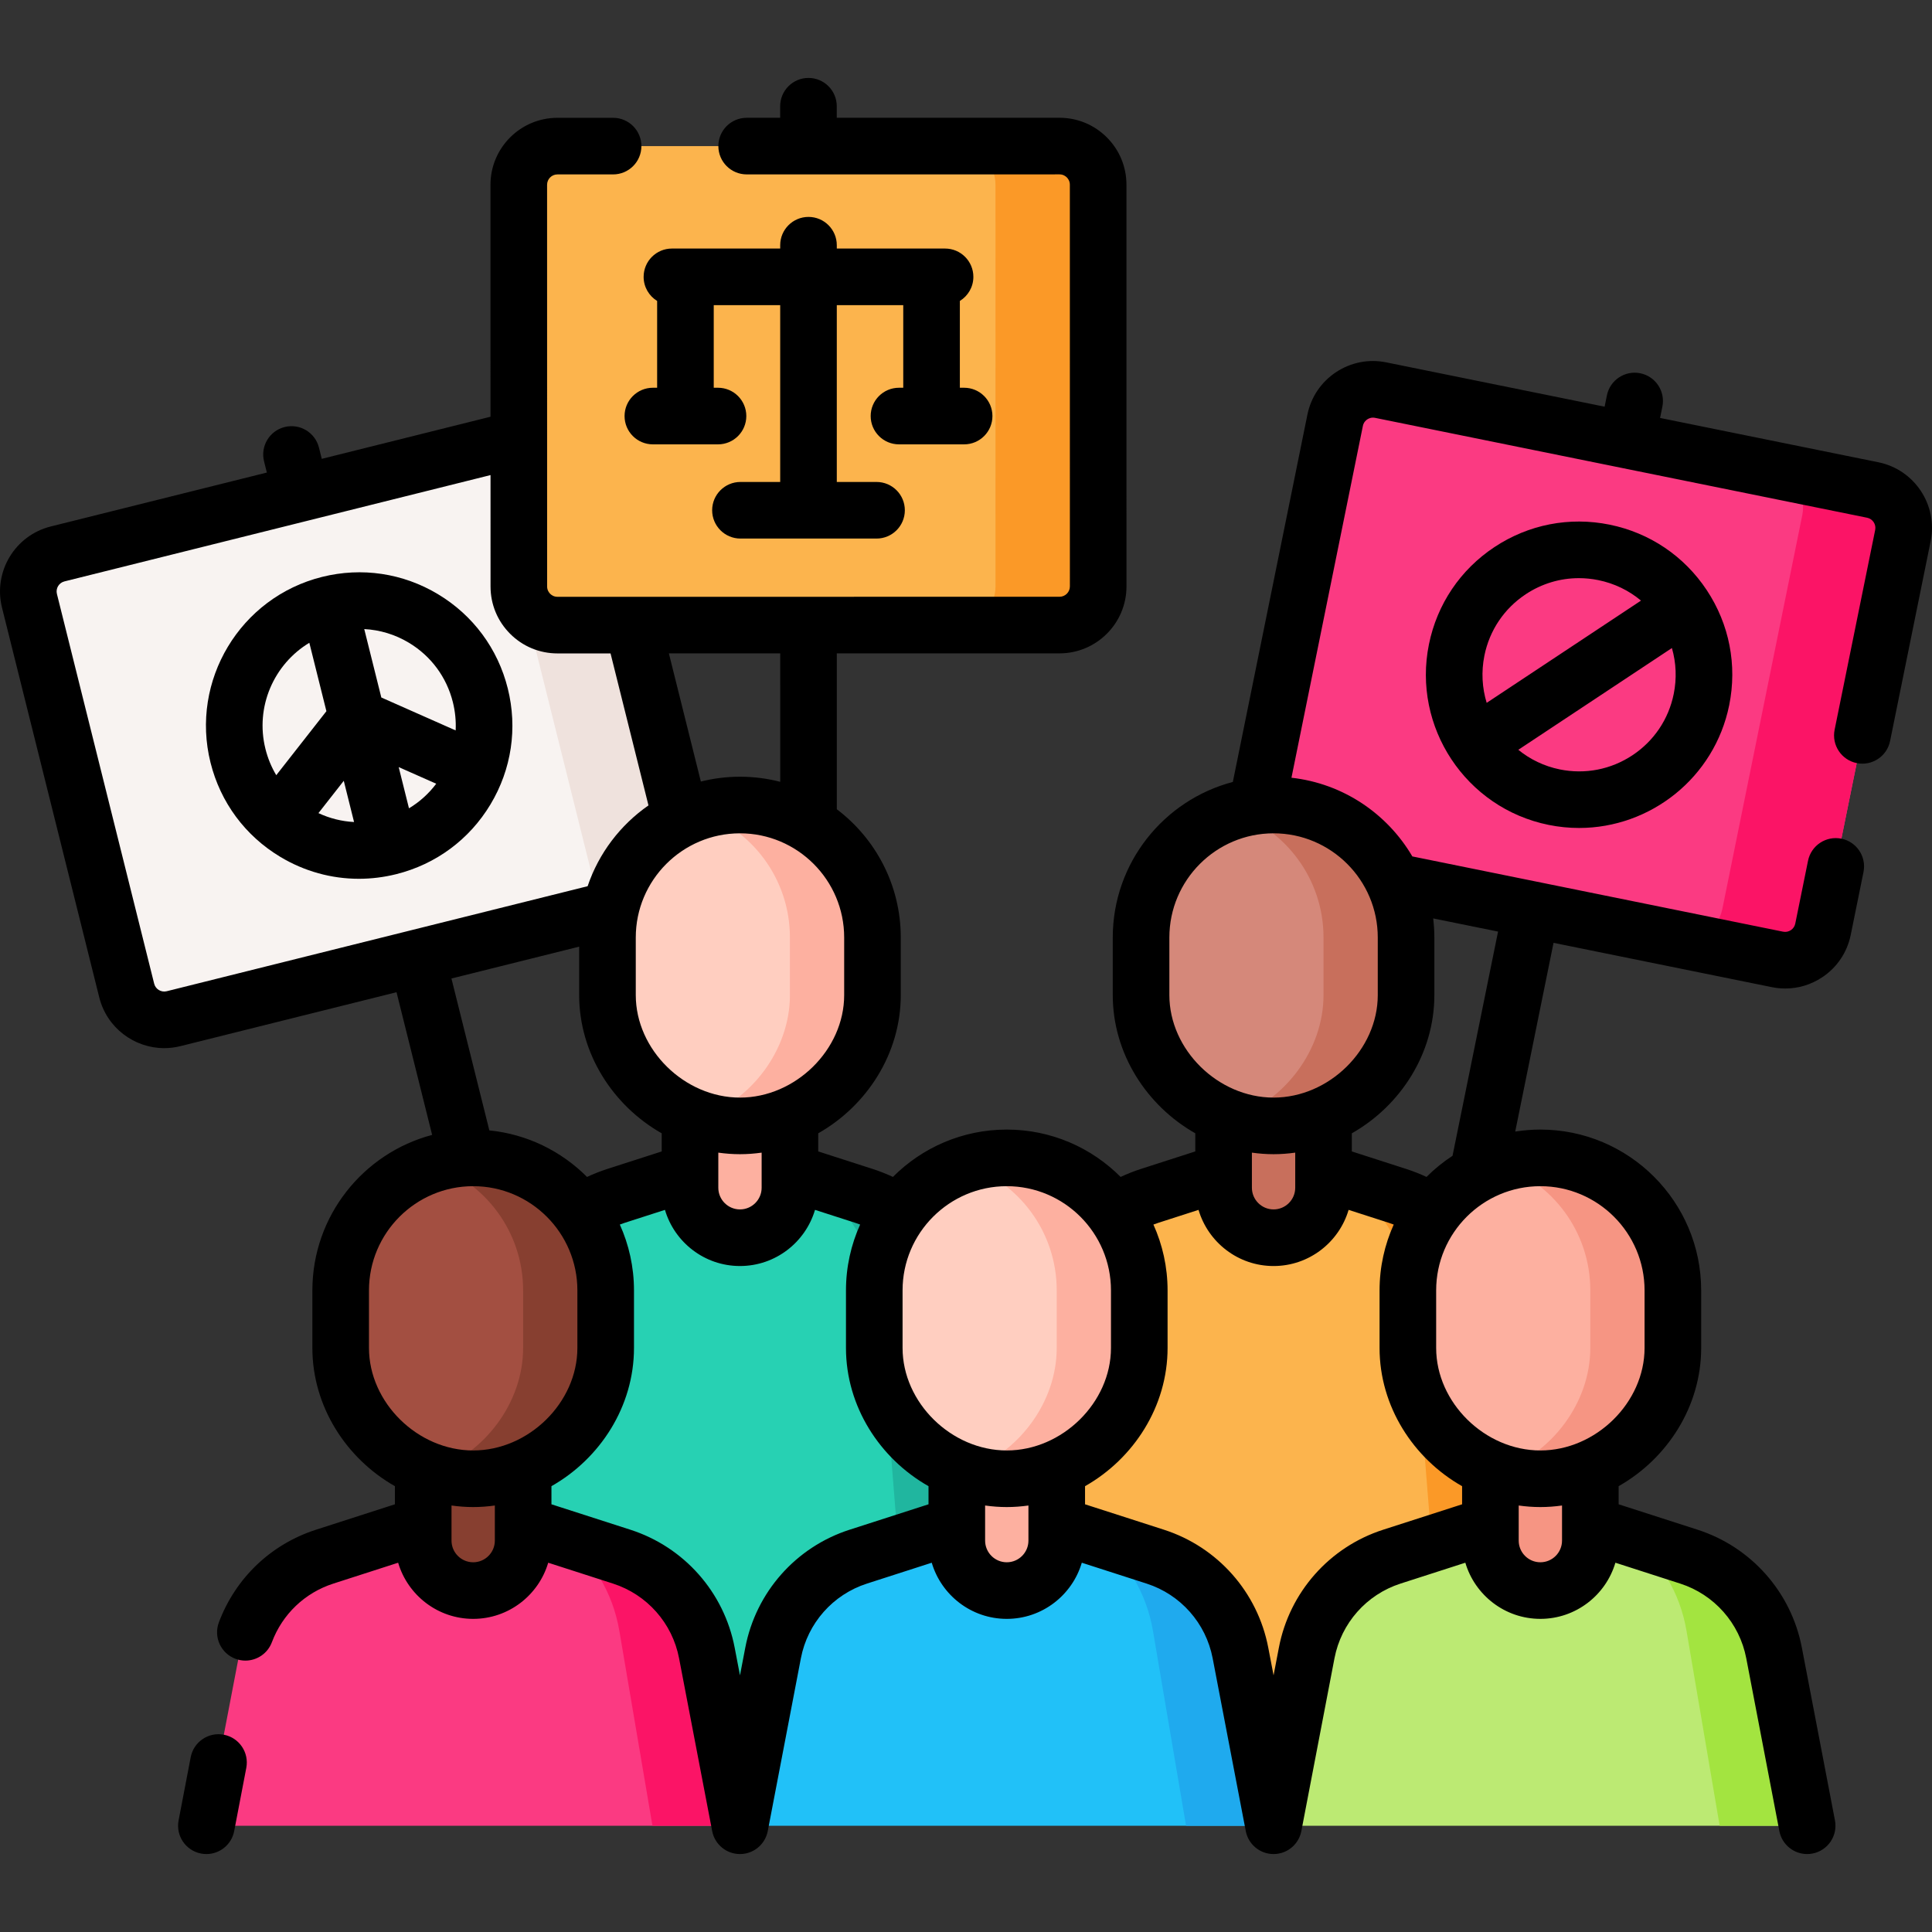 <svg id="Capa_1" enable-background="new 0 0 512 512" height="512" viewBox="0 0 512 512" width="512" xmlns="http://www.w3.org/2000/svg"><rect x="0" y="0" width="512" height="512" fill="#333333" stroke="none"/><g><g><path d="m175.094 237.748-129.098 32.214c-5.487 1.369-11.045-1.969-12.414-7.456l-25.775-103.292c-1.369-5.487 1.969-11.045 7.456-12.414l129.098-32.215c5.487-1.369 11.045 1.969 12.414 7.456l25.775 103.292c1.37 5.487-1.969 11.045-7.456 12.415z" fill="#f8f3f1"/><path d="m156.779 122.044 25.774 103.287c1.371 5.494-1.972 11.046-7.456 12.414l-25.712 6.416c5.494-1.371 8.827-6.92 7.456-12.414l-25.775-103.287c-1.371-5.494-6.92-8.827-12.414-7.456l25.712-6.416c5.484-1.369 11.044 1.961 12.415 7.456z" fill="#efe2dd"/></g><g><path d="m471.041 254.257-130.397-26.471c-5.542-1.125-9.123-6.53-7.998-12.072l21.179-104.332c1.125-5.542 6.53-9.123 12.072-7.998l130.397 26.471c5.542 1.125 9.123 6.53 7.998 12.072l-21.179 104.332c-1.125 5.542-6.53 9.123-12.072 7.998z" fill="#fb3a82"/><path d="m504.289 141.928-21.178 104.326c-1.127 5.549-6.523 9.125-12.072 7.998l-26.664-5.413c5.539 1.125 10.946-2.449 12.072-7.998l21.178-104.326c1.125-5.539-2.459-10.948-7.998-12.072l26.664 5.413c5.549 1.126 9.123 6.533 7.998 12.072z" fill="#fb1466"/></g><g><g><path d="m280.793 165.65-133.057.011c-5.655 0-10.24-4.584-10.241-10.239l-.009-106.46c0-5.655 4.584-10.24 10.239-10.241l133.057-.011c5.655 0 10.24 4.584 10.241 10.239l.009 106.46c.001 5.656-4.583 10.241-10.239 10.241z" fill="#fcb44d"/><path d="m291.02 48.952.009 106.454c0 5.663-4.576 10.24-10.239 10.241l-27.207.002c5.652 0 10.24-4.578 10.239-10.241l-.009-106.454c0-5.652-4.588-10.239-10.241-10.239l27.207-.002c5.663-.001 10.241 4.586 10.241 10.239z" fill="#fb9927"/></g></g><g><g><g><g><g><g><g><g><g><path d="m408.212 473.844h-141.407l10.269-122.203c1.351-16.081 12.234-29.776 27.595-34.724l32.84-10.579 32.84 10.579c15.361 4.948 26.243 18.642 27.595 34.724z" fill="#fcb44d"/><path d="m408.21 473.849h-23.64l-10.27-129.04c-1.11-13.94-8.64-26.18-19.79-32.99l15.84 5.1c15.36 4.95 26.24 18.64 27.59 34.72z" fill="#fb9927"/><path d="m350.75 285.675v29.09c0 7.313-5.928 13.241-13.241 13.241-7.313 0-13.241-5.928-13.241-13.241v-29.09z" fill="#c86f5c"/></g></g><path d="m337.508 213.338c-19.393 0-35.114 15.721-35.114 35.114v15.256c0 17.967 15.721 34.664 35.114 34.664s35.114-16.696 35.114-34.664v-15.256c.001-19.392-15.72-35.114-35.114-35.114z" fill="#d5887a"/><path d="m372.624 248.457v15.252c0 17.97-15.725 34.66-35.113 34.66-3.82 0-7.493-.65-10.939-1.831 14.041-4.795 24.173-18.393 24.173-32.828v-15.252c0-15.577-10.132-28.791-24.173-33.389 3.446-1.122 7.119-1.733 10.939-1.733 19.388-.001 35.113 15.724 35.113 35.121z" fill="#c86f5c"/></g></g></g></g></g></g><g><g><g><g><g><g><g><g><path d="m266.805 473.844h-141.408l10.269-122.203c1.351-16.081 12.234-29.776 27.595-34.724l32.84-10.579 32.84 10.579c15.361 4.948 26.243 18.642 27.595 34.724z" fill="#27d1b3"/><path d="m266.81 473.849h-23.65l-10.27-129.04c-1.11-13.94-8.63-26.17-19.77-32.99l15.82 5.1c15.36 4.95 26.25 18.64 27.6 34.72z" fill="#20b69f"/><path d="m209.342 285.675v29.09c0 7.313-5.928 13.241-13.241 13.241-7.313 0-13.241-5.928-13.241-13.241v-29.09z" fill="#fdb0a0"/></g></g><path d="m196.101 213.338c-19.393 0-35.114 15.721-35.114 35.114v15.256c0 17.967 15.721 34.664 35.114 34.664s35.114-16.696 35.114-34.664v-15.256c.001-19.392-15.721-35.114-35.114-35.114z" fill="#ffcec0"/><path d="m231.217 248.457v15.252c0 17.97-15.725 34.66-35.113 34.66-3.82 0-7.493-.65-10.939-1.831 14.041-4.795 24.173-18.393 24.173-32.828v-15.252c0-15.577-10.132-28.791-24.173-33.389 3.446-1.122 7.119-1.733 10.939-1.733 19.388-.001 35.113 15.724 35.113 35.121z" fill="#fdb0a0"/></g></g></g></g></g></g><g><g><g><g><g><g><g><g><g><path d="m196.101 483.844h-141.407l8.775-45.802c2.297-11.987 10.948-21.768 22.566-25.51l39.363-12.68 39.363 12.68c11.617 3.742 20.269 13.523 22.566 25.51z" fill="#fb3a82"/><path d="m196.1 483.849h-23.19l-8.77-51.63c-1.76-10.33-7.23-19.2-14.9-24.69l15.52 5c11.62 3.75 20.27 13.53 22.57 25.51z" fill="#fb1466"/><path d="m138.639 379.188v29.09c0 7.313-5.928 13.241-13.241 13.241-7.313 0-13.241-5.928-13.241-13.241v-29.09z" fill="#873f30"/></g></g><path d="m125.397 306.852c-19.393 0-35.114 15.721-35.114 35.114v15.256c0 17.967 15.721 34.664 35.114 34.664s35.114-16.696 35.114-34.664v-15.256c.001-19.393-15.72-35.114-35.114-35.114z" fill="#a34f41"/><path d="m160.513 341.97v15.252c0 17.97-15.725 34.66-35.113 34.66-3.82 0-7.493-.65-10.939-1.831 14.041-4.795 24.173-18.393 24.173-32.828v-15.253c0-15.577-10.132-28.791-24.173-33.389 3.446-1.122 7.119-1.733 10.939-1.733 19.388 0 35.113 15.725 35.113 35.122z" fill="#873f30"/></g></g></g></g></g></g><g><g><g><g><g><g><g><g><path d="m337.508 483.844h-141.407l8.775-45.802c2.297-11.987 10.948-21.768 22.566-25.51l39.363-12.68 39.363 12.68c11.617 3.742 20.269 13.523 22.566 25.51z" fill="#21c1f8"/><path d="m337.51 483.849h-23.19l-8.77-51.63c-1.76-10.33-7.23-19.2-14.9-24.69l15.52 5c11.62 3.75 20.27 13.53 22.56 25.51z" fill="#1faaee"/><path d="m280.046 379.188v29.09c0 7.313-5.928 13.241-13.241 13.241-7.313 0-13.241-5.928-13.241-13.241v-29.09z" fill="#fdb0a0"/></g></g><path d="m266.805 306.852c-19.393 0-35.114 15.721-35.114 35.114v15.256c0 17.967 15.721 34.664 35.114 34.664s35.114-16.696 35.114-34.664v-15.256c0-19.393-15.721-35.114-35.114-35.114z" fill="#ffcec0"/><path d="m301.92 341.97v15.252c0 17.97-15.725 34.66-35.113 34.66-3.82 0-7.493-.65-10.939-1.831 14.041-4.795 24.173-18.393 24.173-32.828v-15.253c0-15.577-10.132-28.791-24.173-33.389 3.446-1.122 7.119-1.733 10.939-1.733 19.388 0 35.113 15.725 35.113 35.122z" fill="#fdb0a0"/></g></g></g></g></g></g></g><g><g><g><g><g><g><g><path d="m478.916 483.844h-141.408l8.775-45.802c2.297-11.987 10.948-21.768 22.566-25.51l39.363-12.68 39.363 12.68c11.617 3.742 20.269 13.523 22.566 25.51z" fill="#bcea73"/><path d="m478.92 483.849h-23.19l-8.78-51.63c-1.75-10.33-7.22-19.2-14.89-24.69l15.52 5c11.61 3.75 20.26 13.53 22.56 25.51z" fill="#a3e440"/></g><g><path d="m421.453 379.188v29.09c0 7.313-5.928 13.241-13.241 13.241-7.313 0-13.241-5.928-13.241-13.241v-29.09z" fill="#f69583"/><g><path d="m408.212 306.852c-19.393 0-35.114 15.721-35.114 35.114v15.256c0 17.967 15.721 34.664 35.114 34.664s35.114-16.696 35.114-34.664v-15.256c0-19.393-15.721-35.114-35.114-35.114z" fill="#fdb0a0"/><path d="m443.328 341.97v15.252c0 17.97-15.725 34.66-35.113 34.66-3.82 0-7.493-.65-10.939-1.831 14.041-4.795 24.173-18.393 24.173-32.828v-15.253c0-15.577-10.132-28.791-24.173-33.389 3.446-1.122 7.119-1.733 10.939-1.733 19.388 0 35.113 15.725 35.113 35.122z" fill="#f69583"/><g><path d="m116.08 157.472c-9.296-5.583-20.21-7.211-30.73-4.586-21.718 5.42-34.979 27.499-29.559 49.217 2.625 10.521 9.19 19.39 18.486 24.973 6.396 3.841 13.557 5.811 20.829 5.811 3.297 0 6.619-.405 9.901-1.224 10.521-2.625 19.39-9.19 24.973-18.486 5.583-9.295 7.212-20.209 4.586-30.73-2.625-10.523-9.19-19.392-18.486-24.975zm3.933 28.605c.62 2.486.864 5.006.741 7.494l-19.699-8.728-4.524-18.132c4.134.214 8.179 1.428 11.827 3.62 5.86 3.52 9.999 9.112 11.655 15.746zm-26.184 31.768c-3.251-.167-6.446-.963-9.437-2.36l6.711-8.565zm-11.852-47.5 4.524 18.13-13.289 16.959c-1.278-2.139-2.247-4.478-2.867-6.964-2.786-11.162 2.256-22.473 11.632-28.125zm26.406 43.868-2.726-10.924 9.948 4.407c-1.984 2.639-4.431 4.842-7.222 6.517z"/><path d="m203.459 485.282 8.784-45.828c1.781-9.299 8.486-16.879 17.499-19.783l17.178-5.534c2.536 8.59 10.484 14.882 19.885 14.882s17.349-6.292 19.885-14.882l17.178 5.534c9.012 2.903 15.718 10.484 17.5 19.783l8.775 45.802c.688 3.592 3.832 6.09 7.358 6.09.468 0 .943-.044 1.419-.135 3.097-.594 5.376-3.014 5.947-5.93l8.784-45.828c1.781-9.299 8.486-16.879 17.499-19.783l17.178-5.534c2.536 8.59 10.484 14.882 19.885 14.882s17.349-6.292 19.885-14.882l17.178 5.534c9.012 2.903 15.718 10.484 17.5 19.783l8.775 45.802c.688 3.592 3.832 6.09 7.358 6.09.468 0 .943-.044 1.419-.135 4.068-.78 6.734-4.709 5.955-8.777l-8.775-45.803c-2.814-14.683-13.402-26.653-27.632-31.237l-20.921-6.74v-4.802c12.934-7.334 21.874-21.166 21.874-36.629v-15.256c0-23.498-19.117-42.615-42.615-42.615-2.267 0-4.492.182-6.664.525l10.153-50.013 57.849 11.743c1.188.241 2.381.36 3.565.36 3.448 0 6.821-1.009 9.761-2.957 3.95-2.617 6.645-6.616 7.587-11.259l3.381-16.653c.824-4.06-1.799-8.018-5.858-8.842-4.062-.82-8.019 1.799-8.842 5.858l-3.381 16.654c-.301 1.48-1.751 2.438-3.23 2.14l-98.249-19.945c-6.648-11.332-18.374-19.333-32.035-20.853l18.927-93.235c.196-.967.818-1.504 1.172-1.739.353-.234 1.09-.599 2.058-.401l130.397 26.471c1.48.3 2.44 1.75 2.14 3.23l-10.75 52.953c-.824 4.06 1.799 8.018 5.858 8.842 4.065.825 8.018-1.798 8.842-5.858l10.75-52.954c1.946-9.586-4.27-18.968-13.856-20.914l-57.849-11.743.609-3.002c.824-4.059-1.798-8.018-5.858-8.842-4.059-.821-8.019 1.799-8.842 5.858l-.609 3.002-57.85-11.743c-4.645-.945-9.376-.021-13.327 2.596s-6.646 6.616-7.588 11.26l-19.759 97.337c-18.288 4.791-31.822 21.456-31.822 41.226v15.256c0 15.464 8.94 29.295 21.873 36.629v4.802l-14.399 4.638c-1.841.593-3.641 1.309-5.394 2.12-7.72-7.747-18.394-12.548-30.169-12.548s-22.448 4.802-30.169 12.548c-1.754-.812-3.554-1.528-5.395-2.121l-14.399-4.638v-4.802c12.933-7.334 21.873-21.165 21.873-36.629v-15.256c0-13.866-6.66-26.203-16.946-33.99l-.004-41.308 59.028-.005c9.781-.001 17.739-7.959 17.739-17.741l-.009-106.458c0-4.739-1.846-9.193-5.197-12.543-3.351-3.351-7.806-5.195-12.544-5.195l-59.029.005v-3.063c0-4.142-3.358-7.5-7.5-7.5s-7.5 3.358-7.5 7.5v3.063l-8.878.001c-4.142 0-7.5 3.358-7.5 7.5s3.358 7.5 7.5 7.5l82.906-.007c.988 0 1.638.502 1.938.802s.803.95.803 1.937l.009 106.459c0 1.511-1.229 2.741-2.74 2.741l-133.057.011c-.988 0-1.638-.502-1.938-.802s-.803-.95-.803-1.937l-.009-106.459c0-1.511 1.229-2.74 2.74-2.74l14.755-.001c4.142 0 7.5-3.358 7.499-7.501 0-4.142-3.358-7.5-7.501-7.499l-14.755.001c-9.782.001-17.74 7.959-17.739 17.741l.005 61.477-44.715 11.159-.742-2.972c-1.003-4.019-5.073-6.465-9.093-5.461-4.019 1.003-6.464 5.074-5.461 9.093l.742 2.972-57.272 14.291c-9.491 2.368-15.285 12.016-12.917 21.507l25.775 103.292c2.01 8.055 9.263 13.447 17.213 13.447 1.417 0 2.858-.171 4.294-.53l57.272-14.291 9.437 37.816c-18.245 4.821-31.737 21.463-31.737 41.203v15.256c0 15.464 8.94 29.295 21.873 36.629v4.802l-20.921 6.74c-11.931 3.844-21.309 12.79-25.728 24.543-1.458 3.877.503 8.202 4.38 9.66.87.327 1.761.482 2.639.482 3.034 0 5.89-1.854 7.021-4.862 2.8-7.446 8.736-13.112 16.288-15.545l17.178-5.534c2.536 8.59 10.484 14.882 19.885 14.882s17.349-6.292 19.885-14.882l17.178 5.534c9.013 2.903 15.718 10.483 17.499 19.783l8.775 45.802c.688 3.592 3.832 6.09 7.358 6.09.468 0 .943-.044 1.419-.135 3.096-.595 5.375-3.015 5.946-5.93zm134.049-179.409c1.943 0 3.858-.148 5.741-.412v9.303c0 3.166-2.576 5.742-5.741 5.742s-5.741-2.576-5.741-5.742v-9.303c1.883.264 3.798.412 5.741.412zm-70.703 8.478c15.227 0 27.614 12.388 27.614 27.615v15.256c0 14.47-12.904 27.164-27.614 27.164s-27.614-12.693-27.614-27.164v-15.256c-.001-15.227 12.387-27.615 27.614-27.615zm-76.445-8.89c1.883.264 3.798.412 5.741.412s3.858-.148 5.741-.412v9.303c0 3.166-2.576 5.742-5.741 5.742s-5.741-2.576-5.741-5.742zm33.355-41.752c0 14.47-12.904 27.164-27.614 27.164s-27.614-12.693-27.614-27.164v-15.256c0-15.227 12.388-27.614 27.614-27.614s27.614 12.388 27.614 27.614zm-16.946-56.518c-3.411-.882-6.985-1.353-10.668-1.353-3.575 0-7.046.448-10.366 1.281l-8.474-33.961 29.505-.003zm-162.589 55.494c-1.463.364-2.956-.529-3.322-1.995l-25.774-103.291c-.366-1.466.529-2.957 1.995-3.322l112.915-28.177.003 29.523c0 4.739 1.846 9.193 5.197 12.543 3.351 3.351 7.806 5.195 12.544 5.195l14.064-.001 10.051 40.279c-7.449 5.175-13.17 12.66-16.126 21.412zm109.307-11.815v12.84c0 15.464 8.94 29.295 21.873 36.629v4.802l-14.399 4.638c-1.841.593-3.641 1.309-5.395 2.12-6.772-6.795-15.817-11.323-25.884-12.333l-10.044-40.251zm-55.704 91.096c0-15.227 12.388-27.615 27.614-27.615s27.614 12.388 27.614 27.615v15.256c0 14.47-12.904 27.164-27.614 27.164s-27.614-12.693-27.614-27.164zm27.614 72.053c-3.166 0-5.741-2.576-5.741-5.741v-9.303c1.883.264 3.798.412 5.741.412s3.858-.148 5.741-.412v9.303c.001 3.165-2.575 5.741-5.741 5.741zm99.745-8.626c-14.231 4.585-24.819 16.554-27.632 31.238l-1.409 7.355-1.409-7.355c-2.813-14.684-13.401-26.654-27.632-31.238l-20.921-6.74v-4.802c12.933-7.334 21.873-21.165 21.873-36.629v-15.256c0-6.216-1.349-12.12-3.752-17.45.431-.159.863-.318 1.301-.459l10.656-3.432c2.536 8.59 10.484 14.882 19.885 14.882s17.349-6.292 19.885-14.882l10.656 3.432c.438.141.869.3 1.301.46-2.403 5.33-3.752 11.234-3.752 17.45v15.256c0 15.464 8.94 29.295 21.873 36.629v4.802zm41.663 8.626c-3.166 0-5.741-2.576-5.741-5.741v-9.303c1.883.264 3.798.412 5.741.412s3.858-.148 5.741-.412v9.303c0 3.165-2.576 5.741-5.741 5.741zm99.744-8.626c-14.231 4.585-24.819 16.554-27.632 31.238l-1.409 7.354-1.409-7.354c-2.814-14.683-13.402-26.653-27.632-31.237l-20.921-6.74v-4.802c12.933-7.334 21.873-21.165 21.873-36.629v-15.256c0-6.216-1.349-12.12-3.752-17.45.431-.159.863-.318 1.301-.459l10.656-3.432c2.536 8.59 10.484 14.882 19.885 14.882s17.349-6.292 19.885-14.882l10.655 3.432c.438.141.87.3 1.301.46-2.403 5.33-3.752 11.234-3.752 17.45v15.256c0 15.464 8.94 29.295 21.873 36.629v4.802zm47.404 2.885c0 3.166-2.576 5.741-5.741 5.741s-5.741-2.576-5.741-5.741v-9.303c1.883.264 3.798.412 5.741.412s3.858-.148 5.741-.412zm21.874-66.312v15.256c0 14.47-12.904 27.164-27.615 27.164s-27.614-12.693-27.614-27.164v-15.256c0-15.227 12.388-27.615 27.614-27.615 15.227 0 27.615 12.388 27.615 27.615zm-38.827-95.087-12.062 59.416c-2.489 1.63-4.803 3.505-6.896 5.604-1.754-.812-3.554-1.527-5.395-2.12l-14.399-4.638v-4.802c12.934-7.334 21.874-21.166 21.874-36.629v-15.256c0-1.714-.113-3.401-.311-5.063zm-31.877 1.574v15.256c0 14.47-12.904 27.164-27.615 27.164s-27.614-12.693-27.614-27.164v-15.256c0-15.227 12.388-27.614 27.614-27.614 15.227 0 27.615 12.387 27.615 27.614z"/><path d="m426.546 139.036c-10.627-2.157-21.458-.047-30.498 5.942s-15.206 15.14-17.363 25.766c-4.453 21.937 9.771 43.407 31.708 47.861 2.714.551 5.42.816 8.088.816 18.9 0 35.87-13.301 39.772-32.524 2.157-10.627.047-21.458-5.941-30.498-5.989-9.039-15.14-15.206-25.766-17.363zm-33.161 34.692c1.36-6.7 5.248-12.47 10.948-16.246 4.242-2.811 9.109-4.266 14.084-4.266 1.709 0 3.432.172 5.145.52 4.235.86 8.097 2.732 11.32 5.431l-40.897 27.095c-1.205-3.938-1.475-8.221-.6-12.534zm50.168 10.184c-1.36 6.7-5.248 12.47-10.948 16.246-5.699 3.775-12.527 5.106-19.228 3.747-4.18-.849-7.911-2.682-11.011-5.202l40.707-26.969c1.132 3.915 1.314 8.07.48 12.178z"/><path d="m174.148 79.754v23.005h-1.132c-4.142 0-7.5 3.358-7.5 7.5s3.358 7.5 7.5 7.5h17.265c4.142 0 7.5-3.358 7.5-7.5s-3.358-7.5-7.5-7.5h-1.132v-21.891h17.611v46.858h-10.532c-4.142 0-7.5 3.358-7.5 7.5s3.358 7.5 7.5 7.5h36.064c4.142 0 7.5-3.358 7.5-7.5s-3.358-7.5-7.5-7.5h-10.532v-46.858h17.611v21.891h-1.132c-4.142 0-7.5 3.358-7.5 7.5s3.358 7.5 7.5 7.5h17.265c4.142 0 7.5-3.358 7.5-7.5s-3.358-7.5-7.5-7.5h-1.132v-23.006c2.145-1.32 3.581-3.682 3.581-6.385 0-4.142-3.358-7.5-7.5-7.5h-28.693v-.883c0-4.142-3.358-7.5-7.5-7.5s-7.5 3.358-7.5 7.5v.883h-28.692c-4.142 0-7.5 3.358-7.5 7.5-.001 2.704 1.435 5.066 3.58 6.386z"/><path d="m59.316 459.718c-4.068-.78-7.998 1.887-8.777 5.955l-3.211 16.76c-.779 4.068 1.887 7.998 5.955 8.777.477.091.951.135 1.419.135 3.526 0 6.67-2.499 7.358-6.09l3.211-16.76c.779-4.068-1.887-7.998-5.955-8.777z"/></g></g></g></g></g></g></g></g></g></g></g></svg>